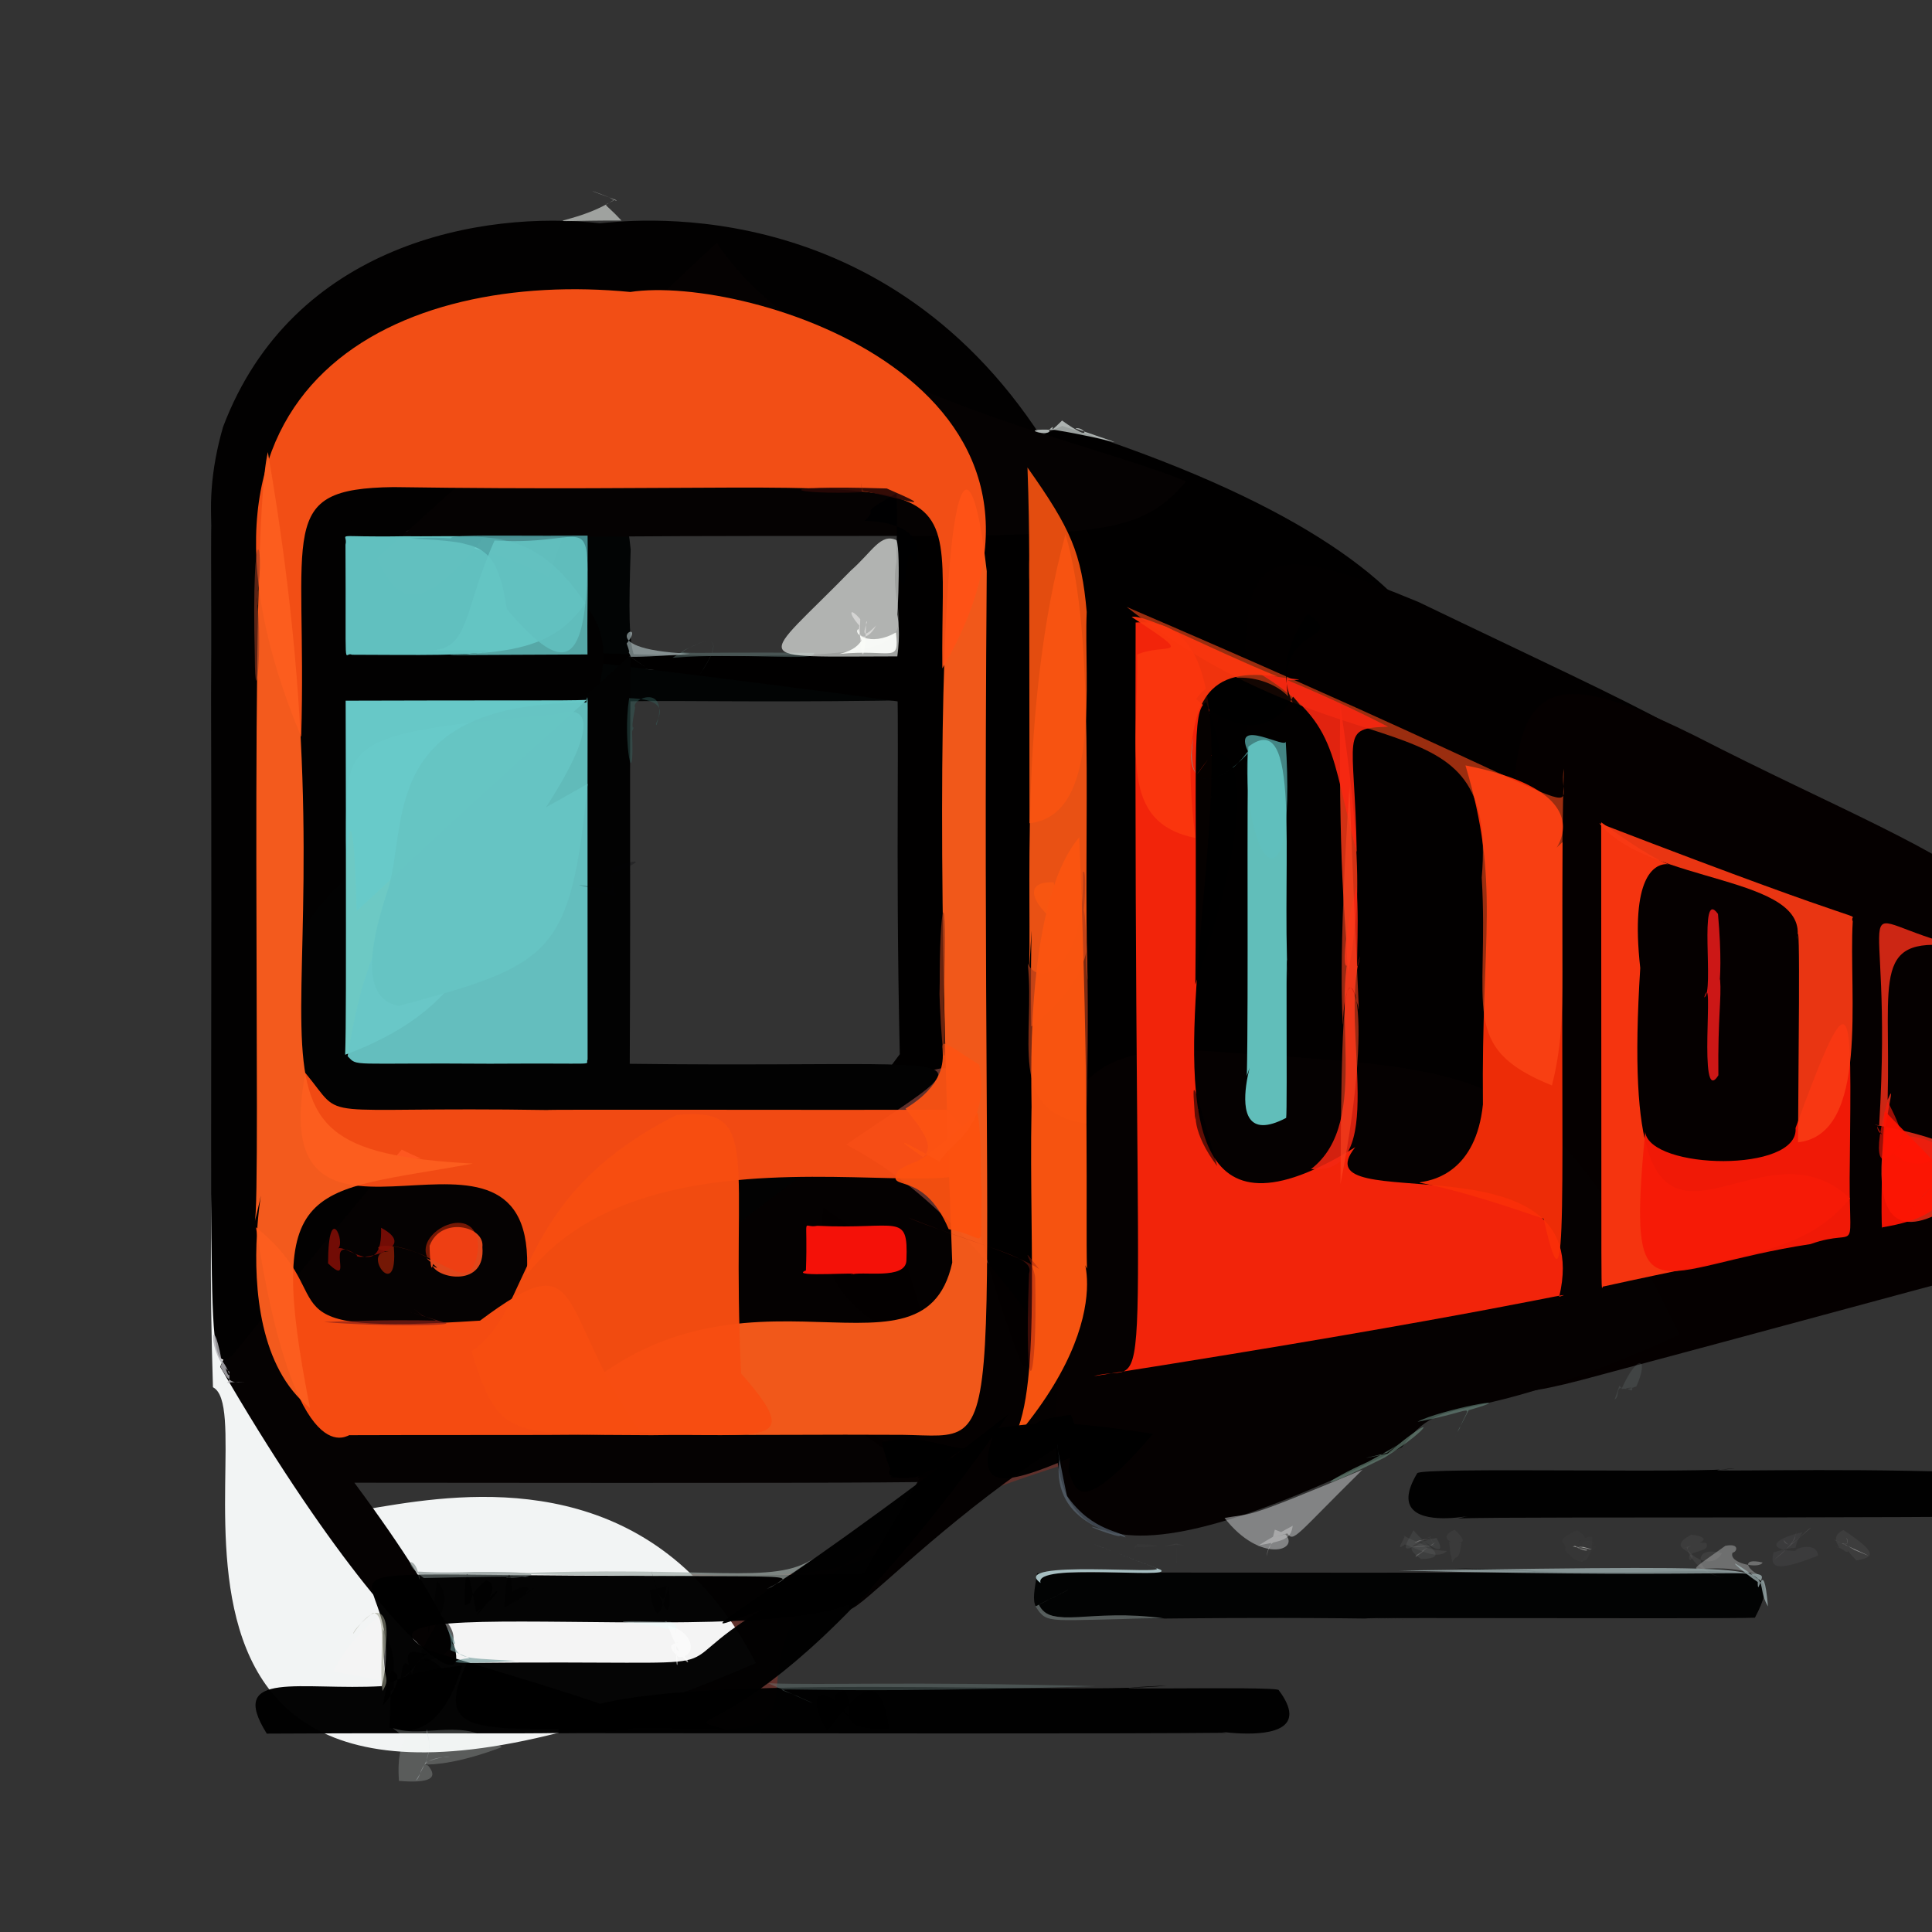 <?xml version="1.0" ?>
<svg xmlns="http://www.w3.org/2000/svg" version="1.1" width="600" height="600">
  <rect width="100%" height="100%" fill="#333333" stroke="none"/>
  <defs/>
  <g>
    <path d="M 392.845 344.743 C 374.995 384.034 372.033 399.465 318.741 423.985 C 250.434 417.419 237.306 382.968 279.435 327.394 C 277.966 261.933 279.574 223.888 278.312 203.06 C 396.029 222.717 390.475 265.791 392.845 344.743" stroke-width="0.0" fill="rgb(2, 0, 0)" opacity="0.992"/>
    <path d="M 303.217 217.045 C 123.081 221.443 192.102 202.139 193.323 274.905 C 158.214 288.867 183.597 255.57 165.073 234.976 C 155.014 209.795 189.198 103.947 195.857 170.644 C 193.522 245.753 199.663 177.561 303.217 217.045" stroke-width="0.0" fill="rgb(2, 4, 4)" opacity="1.0"/>
    <path d="M 431.619 243.774 C 433.509 333.339 430.462 341.567 369.253 352.269 C 376.028 222.421 441.803 238.215 150.073 201.431 C 382.799 211.588 201.612 188.946 329.884 132.269 C 472.524 177.589 460.062 231.921 431.619 243.774" stroke-width="0.0" fill="rgb(2, 1, 1)" opacity="0.993"/>
    <path d="M 560.631 256.595 C 511.083 368.031 509.579 377.991 458.679 358.003 C 387.31 346.709 377.167 352.19 385.597 326.945 C 395.602 187.001 362.109 154.405 440.504 186.946 C 514.763 222.696 537.309 231.159 560.631 256.595" stroke-width="0.0" fill="rgb(3, 0, 1)" opacity="0.991"/>
    <path d="M 682.892 379.772 C 633.267 389.262 614.61 395.653 490.983 428.617 C 435.986 442.997 456.896 419.865 472.191 320.419 C 466.835 218.706 464.722 197.869 526.491 228.552 C 616.414 274.721 644.39 271.756 682.892 379.772" stroke-width="0.0" fill="rgb(6, 1, 1)" opacity="0.994"/>
    <path d="M 545.006 502.393 C 536.201 502.879 376.205 502.098 438.421 502.849 C 316.584 500.774 318.85 508.838 322.09 488.616 C 326.184 487.825 550.133 489.402 451.922 487.042 C 534.826 491.572 556.878 480.053 545.006 502.393" stroke-width="0.0" fill="rgb(2, 3, 3)" opacity="1.0"/>
    <path d="M 330.354 454.897 C 144.302 513.049 353.618 565.913 103.468 519.093 C 146.669 436.225 337.603 564.365 281.71 393.509 C 174.251 316.022 172.085 332.786 270.608 338.93 C 321.669 321.869 272.102 325.993 330.354 454.897" stroke-width="0.0" fill="rgb(97, 49, 44)" opacity="0.984"/>
    <path d="M 140.538 426.463 C 28.216 529.093 175.962 402.275 234.751 516.503 C 19.064 609.246 84.572 440.223 66.136 430.823 C 61.811 297.118 81.09 275.033 72.92 261.105 C 176.16 328.767 184.165 337.796 140.538 426.463" stroke-width="0.0" fill="rgb(250, 252, 252)" opacity="0.959"/>
    <path d="M 683.362 469.744 C 627.482 472.076 472.881 470.798 452.825 471.563 C 475.233 465.916 425.584 481.697 440.13 457.53 C 441.357 455.502 530.105 457.696 538.789 456.013 C 501.011 458.813 670.958 450.627 683.362 469.744" stroke-width="0.0" fill="rgb(0, 0, 0)" opacity="0.977"/>
    <path d="M 292.484 460.188 C 268.583 460.498 245.21 460.61 110.051 460.467 C 173.04 545.215 133.005 536.037 68.376 424.465 C 101.864 346.902 133.288 358.607 151.663 363.271 C 191.454 408.241 215.542 405.587 292.484 460.188" stroke-width="0.0" fill="rgb(5, 2, 2)" opacity="1.0"/>
    <path d="M 341.206 441.481 C 274.73 479.362 236.493 541.666 285.844 458.754 C 207.599 396.592 177.809 410.445 147.823 353.805 C 146.282 340.957 153.069 331.053 186.681 337.481 C 240.943 345.71 281.306 341.231 341.206 441.481" stroke-width="0.0" fill="rgb(4, 0, 0)" opacity="0.988"/>
    <path d="M 323.733 136.255 C 222.331 149.567 194.699 127.693 100.69 177.566 C 91.881 215.954 53.544 186.847 69.278 132.573 C 90.866 75.55 149.914 65.22 186.312 69.344 C 192.12 68.951 272.691 57.261 323.733 136.255" stroke-width="0.0" fill="rgb(2, 0, 0)" opacity="0.982"/>
    <path d="M 521.654 414.532 C 451.435 445.985 449.412 430.764 435.371 449.423 C 329.799 501.707 324.612 470.919 328.795 427.196 C 318.209 330.511 335.837 322.51 385.907 327.234 C 465.13 332.45 481.73 332.6 521.654 414.532" stroke-width="0.0" fill="rgb(5, 1, 1)" opacity="0.998"/>
    <path d="M 176.021 246.796 C 187.394 294.051 174.36 294.415 71.976 421.133 C 63.546 426.94 66.068 416.549 65.551 216.464 C 66.022 140.896 63.163 141.443 75.331 156.303 C 217.428 176.261 188.991 198.038 176.021 246.796" stroke-width="0.0" fill="rgb(2, 1, 1)" opacity="0.998"/>
    <path d="M 195.577 330.371 C 336.813 332.115 301.73 319.533 219.245 388.195 C 114.431 358.67 105.144 352.657 83.691 315.246 C 96.637 261.763 128.221 267.307 195.932 203.231 C 195.408 241.371 195.915 259.602 195.577 330.371" stroke-width="0.0" fill="rgb(2, 2, 2)" opacity="1.0"/>
    <path d="M 368.337 149.518 C 349.013 171.956 334.286 164.68 150.121 167.001 C 132.728 188.336 124.21 190.056 117.272 173.272 C 186.347 111.298 195.243 100.582 222.601 75.413 C 252.527 120.886 337.943 136.596 368.337 149.518" stroke-width="0.0" fill="rgb(5, 2, 2)" opacity="0.999"/>
    <path d="M 313.17 439.169 C 237.831 547.368 204.921 530.969 225.367 537.079 C 154.669 535.021 132.133 544.273 145.01 516.452 C 239.696 515.43 201.48 520.864 237.239 499.577 C 205.606 511.813 232.708 502.087 313.17 439.169" stroke-width="0.0" fill="rgb(0, 0, 0)" opacity="0.98"/>
    <path d="M 133.231 512.593 C 234.807 543.2 217.66 537.534 82.853 538.394 C 70.279 518.332 93.792 525.124 118.562 523.65 C 129.982 476.325 57.509 492.599 270.869 488.712 C 279.628 518.044 94.674 491.696 133.231 512.593" stroke-width="0.0" fill="rgb(0, 0, 0)" opacity="0.984"/>
    <path d="M 484.227 402.73 C 492.797 399.981 464.429 407.805 339.717 427.374 C 359.225 421.801 351.97 455.457 352.68 193.324 C 417.056 188.207 317.696 420.297 420.889 356.267 C 402.451 379.339 496.583 350.504 484.227 402.73" stroke-width="0.0" fill="rgb(242, 36, 10)" opacity="1"/>
    <path d="M 293.947 344.646 C 342.943 392.453 211.159 335.616 163.613 395.926 C 167.298 334.033 81.178 405.003 94.828 333.205 C 107.786 348.827 95.07 343.531 170.3 344.729 C 165.711 344.5 257.896 344.754 293.947 344.646" stroke-width="0.0" fill="rgb(255, 79, 21)" opacity="0.944"/>
    <path d="M 163.18 260.081 C 148.153 278.831 155.539 309.566 107.193 327.562 C 107.476 318.479 107.448 303.712 107.419 261.231 C 107.767 230.1 104.73 227.941 172.501 221.818 C 186.359 217.333 183.968 230.779 163.18 260.081" stroke-width="0.0" fill="rgb(113, 208, 203)" opacity="0.966"/>
    <path d="M 182.487 329.046 C 181.38 330.927 188.309 330.12 152.174 330.349 C 107.889 330.016 111.241 331.343 107.959 328.022 C 116.684 274.497 130.8 273.005 182.462 243.432 C 182.455 251.28 182.493 269.512 182.487 329.046" stroke-width="0.0" fill="rgb(105, 199, 199)" opacity="0.952"/>
    <path d="M 182.238 217.354 C 129.753 264.51 122.388 272.393 110.735 282.977 C 110.353 260.528 108.782 249.981 107.765 265.426 C 107.32 272.019 107.418 241.643 107.346 217.601 C 157.326 217.418 175.371 217.669 182.238 217.354" stroke-width="0.0" fill="rgb(105, 203, 202)" opacity="0.985"/>
    <path d="M 182.462 243.741 C 177.207 296.636 171.438 299.583 123.871 312.402 C 113.785 310.558 113.036 298.239 120.637 275.785 C 126.666 255.251 117.939 218.185 182.092 218.168 C 182.742 213.39 182.426 218.847 182.462 243.741" stroke-width="0.0" fill="rgb(102, 196, 195)" opacity="0.951"/>
    <path d="M 306.442 177.357 C 304.226 459.455 315.891 446.105 280.314 445.602 C 228.971 445.3 210.613 446.82 169.446 442.527 C 224.264 380.882 286.266 435.379 295.729 392.102 C 286.634 159.174 299.388 115.741 306.442 177.357" stroke-width="0.0" fill="rgb(248, 91, 27)" opacity="0.972"/>
    <path d="M 198.878 444.87 C 192.343 445.968 156.438 445.538 108.617 445.71 C 108.786 444.829 91.801 460.915 79.48 381.131 C 108.004 404.035 77.941 414.783 149.083 410.137 C 182.567 385.103 172.234 406.196 198.878 444.87" stroke-width="0.0" fill="rgb(248, 76, 18)" opacity="0.986"/>
    <path d="M 292.655 207.568 C 291.896 137.788 309.607 154.04 122.192 151.274 C 85.149 151.75 95.427 164.461 93.539 228.862 C 47.043 117.516 125.167 83.796 195.743 90.678 C 231.826 85.117 344.793 119.111 292.655 207.568" stroke-width="0.0" fill="rgb(255, 83, 23)" opacity="0.948"/>
    <path d="M 485.265 261.512 C 484.574 371.128 487.475 414.629 479.405 378.517 C 408.503 353.827 456.265 384.425 460.537 342.992 C 459.978 290.444 466.079 274.257 455.11 237.702 C 511.06 248.724 469.109 276.292 485.265 261.512" stroke-width="0.0" fill="rgb(249, 47, 8)" opacity="0.949"/>
    <path d="M 485.679 238.69 C 483.977 297.577 487.566 315.135 481.968 337.096 C 452.711 325.32 462.54 313.12 460.17 272.549 C 465.079 213.672 419.336 243.089 349.876 188.477 C 508.243 256.452 482.819 254.309 485.679 238.69" stroke-width="0.0" fill="rgb(255, 75, 25)" opacity="0.601"/>
    <path d="M 397.12 524.889 C 414.888 548.593 353.919 532.641 380.916 538.133 C 349.575 538.466 257.045 538.302 173.525 538.254 C 169.93 516.064 330.779 527.266 362.372 523.456 C 322.116 525.364 396.98 523.44 397.12 524.889" stroke-width="0.0" fill="rgb(0, 0, 0)" opacity="0.975"/>
    <path d="M 146.9 361.366 C 95.918 370.693 82.08 365.355 96.27 437.28 C 64.726 412.26 89.606 337.103 79.06 379.668 C 81.358 374.171 76.841 166.445 83.189 140.41 C 115.483 326.338 57.456 356.52 146.9 361.366" stroke-width="0.0" fill="rgb(252, 94, 30)" opacity="0.963"/>
    <path d="M 230.162 426.549 C 250.45 449.57 236.886 445.089 202.399 445.71 C 157.64 445.459 154.764 446.613 146.423 419.613 C 166.102 406.501 158.793 372.126 210.093 346.275 C 237.116 343.645 226.855 358.927 230.162 426.549" stroke-width="0.0" fill="rgb(247, 77, 17)" opacity="0.975"/>
    <path d="M 337.744 304.469 C 335.603 282.496 343.934 301.303 320.242 318.788 C 319.868 289.491 321.119 276.952 319.465 304.497 C 320.74 280.905 315.991 220.867 330.891 165.906 C 340.545 198.364 336.305 256.177 337.744 304.469" stroke-width="0.0" fill="rgb(239, 83, 21)" opacity="0.973"/>
    <path d="M 181.769 187.302 C 169.784 204.922 151.01 203.439 109.28 203.333 C 106.649 201.992 107.527 212.076 107.291 169.165 C 108.309 165.164 101.849 166.955 125.89 166.526 C 152.197 166.895 165.304 163.11 181.769 187.302" stroke-width="0.0" fill="rgb(126, 249, 247)" opacity="0.771"/>
    <path d="M 334.476 281.49 C 332.976 284.204 328.117 292.951 330.448 288.067 C 321.421 282.47 316.449 273.481 327.259 274.029 C 329.276 287.743 336.125 283.989 335.884 277.804 C 324.117 268.593 329.512 276.101 334.476 281.49" stroke-width="0.0" fill="rgb(255, 89, 16)" opacity="0.621"/>
    <path d="M 336.424 282.067 C 337.005 282.568 338.643 298.507 337.326 348.915 C 312.335 345.556 321.595 322.329 319.183 299.248 C 322.965 307.192 337.226 300.849 336.27 270.973 C 337.785 268.158 336.484 287.659 336.424 282.067" stroke-width="0.0" fill="rgb(179, 61, 25)" opacity="0.69"/>
    <path d="M 337.489 190.053 C 336.537 211.364 342.293 253.214 319.715 255.672 C 319.647 188.221 319.65 163.184 319.591 178.009 C 319.575 186.384 319.884 166.08 319.092 145.191 C 332.615 164.314 335.884 171.739 337.489 190.053" stroke-width="0.0" fill="rgb(248, 84, 17)" opacity="0.912"/>
    <path d="M 574.57 372.183 C 560.771 388.633 544.604 389.18 497.979 399.528 C 497.022 398.571 497.432 420.214 497.262 255.375 C 540.314 286.779 503.04 243.575 509.393 300.631 C 501.873 419.903 542.801 342.171 574.57 372.183" stroke-width="0.0" fill="rgb(245, 52, 15)" opacity="1"/>
    <path d="M 337.561 394.033 C 331.379 381.756 351.918 405.584 312.883 449.307 C 323.762 437.564 319.522 388.3 320.334 345.049 C 320.666 341.732 317.248 281.375 335.18 259.993 C 338.398 340.295 337.144 377.426 337.561 394.033" stroke-width="0.0" fill="rgb(250, 85, 17)" opacity="0.982"/>
    <path d="M 182.484 166.332 C 182.952 207.462 176.357 211.378 157.423 189.197 C 154.147 168.436 149.512 168.484 127.583 167.22 C 141.958 166.191 156.046 169.08 146.722 169.535 C 129.683 165.309 146.231 166.569 182.484 166.332" stroke-width="0.0" fill="rgb(80, 163, 165)" opacity="0.854"/>
    <path d="M 574.489 360.564 C 573.885 392.534 578.396 380.613 562.284 386.362 C 513.38 393.742 505.174 411.864 510.925 351.545 C 512.457 363.33 558.806 364.286 557.623 350.308 C 575.877 300.205 574.908 312.284 574.489 360.564" stroke-width="0.0" fill="rgb(246, 26, 7)" opacity="0.974"/>
    <path d="M 399.938 304.562 C 399.172 277.401 399.879 345.159 399.426 347.175 C 374.744 360.137 395.056 311.763 387.214 334.142 C 387.762 309.911 387.132 246.797 387.688 231.902 C 404.276 219.237 398.03 266.051 399.938 304.562" stroke-width="0.0" fill="rgb(99, 193, 189)" opacity="0.982"/>
    <path d="M 575.39 286.126 C 574.049 308.826 580.724 352.264 558.392 354.757 C 558.426 336.322 559.258 278.883 558.069 291.964 C 562.204 271.646 512.37 274.806 496.685 255.651 C 589.439 291.428 573.599 282.227 575.39 286.126" stroke-width="0.0" fill="rgb(249, 57, 20)" opacity="0.934"/>
    <path d="M 534.189 304.054 C 534.668 310.336 533.463 315.681 533.658 333.949 C 527.086 344.451 532.591 299.371 529.265 309.737 C 532.52 308.553 527.297 275.194 533.535 283.827 C 535.846 309.383 531.84 313.391 534.189 304.054" stroke-width="0.0" fill="rgb(204, 23, 22)" opacity="1"/>
    <path d="M 294.621 381.731 C 307.326 384.041 304.1 390.343 304.864 370.822 C 304.223 362.732 305.113 356.018 303.62 345.514 C 281.781 365.152 286.298 358.69 278.992 363.503 C 274.74 370.676 286.495 362.501 294.621 381.731" stroke-width="0.0" fill="rgb(253, 80, 15)" opacity="0.925"/>
    <path d="M 321.484 396.645 C 322.328 432.241 317.849 438.965 319.584 395.491 C 321.408 390.105 309.034 388.823 282.029 378.129 C 289.696 381.731 315.011 388.862 322.688 394.109 C 315.834 385.247 320.844 391.879 321.484 396.645" stroke-width="0.0" fill="rgb(146, 30, 19)" opacity="0.41"/>
    <path d="M 399.285 230.088 C 402.882 287.565 385.869 268.055 387.421 234.052 C 377.476 244.766 367.787 245.988 370.639 229.071 C 366.723 246.258 379.662 244.504 387.537 233.315 C 382.537 222.346 400.063 233.222 399.285 230.088" stroke-width="0.0" fill="rgb(96, 191, 190)" opacity="0.695"/>
    <path d="M 182.449 203.247 C 152.579 203.355 129.241 203.597 144.787 203.15 C 159.745 201.816 148.046 201.771 133.304 201.993 C 146 201.913 143.788 189.753 153.584 167.862 C 187.369 169.959 181.993 153.011 182.449 203.247" stroke-width="0.0" fill="rgb(101, 198, 196)" opacity="0.849"/>
    <path d="M 418.402 298.724 C 418.366 279.746 417.716 290.791 418.635 301.949 C 421.804 287.144 420.811 275.683 419.417 294.985 C 418.76 293.242 426.298 285.286 416.21 218.997 C 415.647 276.196 418.491 290.7 418.402 298.724" stroke-width="0.0" fill="rgb(225, 53, 22)" opacity="0.927"/>
    <path d="M 431.096 225.703 C 415.809 226.146 420.725 227.831 421.348 264.666 C 412.989 234.208 415.905 223.921 389.782 208.312 C 395.391 211.137 410.14 210.925 399.895 211.266 C 410.619 215.739 420.158 220.091 431.096 225.703" stroke-width="0.0" fill="rgb(249, 39, 17)" opacity="0.901"/>
    <path d="M 406.132 190.52 C 387.638 216.413 414.293 230.958 401.597 216.355 C 392.933 231.932 378.635 223.55 371.451 217.101 C 378.24 207.331 393.516 209.444 400.028 216.24 C 396.171 193.226 418.801 199.803 406.132 190.52" stroke-width="0.0" fill="rgb(1, 0, 0)" opacity="0.875"/>
    <path d="M 396.829 210.126 C 377.26 207.578 365.338 212.988 371.246 260.238 C 347.108 255.356 353.601 232.957 353.136 203.293 C 361.906 199.414 372.273 205.214 351.444 191.605 C 355.559 190.486 375.484 201.462 396.829 210.126" stroke-width="0.0" fill="rgb(251, 54, 14)" opacity="0.956"/>
    <path d="M 583.596 349.467 C 572.218 348.118 634.345 355.424 608.338 373.083 C 567.587 401.168 592.388 326.811 586.224 341.569 C 587.253 302.788 580.874 290.01 609.435 294.166 C 570.738 284.766 588.338 270.704 583.596 349.467" stroke-width="0.0" fill="rgb(220, 41, 22)" opacity="0.927"/>
    <path d="M 493.118 479.937 C 496.376 479.747 488.238 481.205 492.434 478.568 C 498.905 478.817 491.887 480.213 495.696 480.283 C 492.345 484.397 492.913 481.293 491.336 485.195 C 489.663 483.545 494.379 486.793 493.118 479.937" stroke-width="0.0" fill="rgb(232, 229, 229)" opacity="0.012"/>
    <path d="M 144.336 498.573 C 144.491 483.784 145.353 486.93 147.905 500.618 C 157.722 493.311 155.362 490.384 147.913 501.663 C 151.575 498.37 155.108 491.94 151.018 490.746 C 143.752 496.689 148.274 497.102 144.336 498.573" stroke-width="0.0" fill="rgb(0, 0, 0)" opacity="0.782"/>
    <path d="M 281.209 344.266 C 285.869 350.241 290.657 355.83 286.69 359.365 C 281.007 355.394 274.805 351.1 291.832 360.801 C 295.145 354.525 307.525 351.037 304.13 330.708 C 280.573 315.418 304.995 329.718 281.209 344.266" stroke-width="0.0" fill="rgb(253, 83, 19)" opacity="0.929"/>
    <path d="M 422.374 296.851 C 415.971 320.034 431.862 365.144 407.137 363.084 C 426.698 348.034 411.653 310.819 420.966 289.516 C 417.591 309.724 415.414 298.073 421.282 275.19 C 422.369 289.26 420.471 307.563 422.374 296.851" stroke-width="0.0" fill="rgb(244, 39, 18)" opacity="0.86"/>
    <path d="M 529.86 479.186 C 525.404 478.616 520.192 480.624 525.195 479.922 C 531.811 478.364 528.71 476.911 525.236 476.6 C 516.279 481.449 528.716 481.703 524.879 484.569 C 522.737 481.241 531.671 482.513 529.86 479.186" stroke-width="0.0" fill="rgb(240, 242, 235)" opacity="0.047"/>
    <path d="M 446.104 477.619 C 438.603 479.513 435.666 480.17 441.318 484.168 C 449.934 484.042 443.807 480.436 442.34 478.613 C 433.761 483.555 436.687 479.568 438.977 475.221 C 443.037 480.298 450.125 484.234 446.104 477.619" stroke-width="0.0" fill="rgb(221, 242, 247)" opacity="0.064"/>
    <path d="M 421.769 312.604 C 417.553 296.337 416.573 313.172 416.303 367.709 C 428.296 306.163 417.336 294.479 417.122 318.139 C 416.954 319.084 415.442 297.513 419.096 244.464 C 420.914 294.073 422.499 318.76 421.769 312.604" stroke-width="0.0" fill="rgb(255, 70, 33)" opacity="0.592"/>
    <path d="M 264.065 533.566 C 255.432 521.579 249.62 525.696 256.937 537.531 C 267.821 523.094 273.557 519.047 276.128 536.998 C 257.527 537.125 266.293 531.238 262.44 525.069 C 256.597 525.848 259.698 529.861 264.065 533.566" stroke-width="0.0" fill="rgb(0, 0, 0)" opacity="1.0"/>
    <path d="M 80.199 184.603 C 80.442 180.314 79.263 188.891 79.941 184.683 C 82.455 168.356 78.02 157.389 79.131 203.879 C 79.246 222.954 81.602 201.459 79.806 186.06 C 79.789 183.363 80.115 192.862 80.199 184.603" stroke-width="0.0" fill="rgb(151, 62, 36)" opacity="0.589"/>
    <path d="M 365.579 479.357 C 364.15 479.645 357.446 480.824 365.215 479.758 C 371.257 480.203 363.747 479.291 365.564 479.582 C 365.026 490.498 365.37 483.879 365.313 485.43 C 365.217 487.521 365.208 488.423 365.579 479.357" stroke-width="0.0" fill="rgb(196, 198, 199)" opacity="0.051"/>
    <path d="M 374.616 218.049 C 369.873 220.59 371.862 235.494 371.232 305.743 C 392.793 243.324 382.594 230.502 375.989 234.776 C 368.174 245.362 373.144 238.257 376.299 234.493 C 376.21 235.915 383.913 245.89 374.616 218.049" stroke-width="0.0" fill="rgb(0, 0, 0)" opacity="0.978"/>
    <path d="M 281.5 391.343 C 281.409 397.738 267.351 394.526 264.09 395.907 C 270.069 394.73 244.202 396.923 250.287 394.544 C 250.945 375.964 248.825 381.73 253.833 380.681 C 278.984 381.934 282.085 376.225 281.5 391.343" stroke-width="0.0" fill="rgb(250, 18, 9)" opacity="0.973"/>
    <path d="M 149.814 387.285 C 150.849 399.876 135.931 397.098 134.369 393.076 C 139.319 396.059 128.248 387.858 134.555 391.995 C 133.675 398.042 133.291 385.539 133.458 386.799 C 136.879 377.731 150.589 380.643 149.814 387.285" stroke-width="0.0" fill="rgb(238, 76, 29)" opacity="0.943"/>
    <path d="M 332.556 439.358 C 320.962 441.002 312.635 443.086 339.875 448.342 C 334.037 451.771 325.849 441.912 314.034 443.682 C 308.943 451.079 320.958 450.3 335.375 447.286 C 330.338 442.039 336.22 447.758 332.556 439.358" stroke-width="0.0" fill="rgb(0, 0, 0)" opacity="0.999"/>
    <path d="M 358.78 486.869 C 340.559 479.881 336.307 478.283 341.845 480.376 C 345.53 481.842 338.604 479.114 360.416 487.481 C 365.063 490.548 320.67 485.065 323.174 491.616 C 312.471 484.048 364.986 489.383 358.78 486.869" stroke-width="0.0" fill="rgb(169, 193, 196)" opacity="0.983"/>
    <path d="M 148.511 387.131 C 146.882 404.328 137.775 389.362 122.294 387.044 C 123.921 406.226 110.848 386.81 121.73 388.836 C 112.393 387.888 119.377 384.253 132.655 390.36 C 128.909 382.428 147.981 372.795 148.511 387.131" stroke-width="0.0" fill="rgb(255, 53, 11)" opacity="0.442"/>
    <path d="M 268.994 193.209 C 270.484 191.323 265.238 201.109 272.068 194.301 C 269.126 199.614 266.018 197.951 266.899 194.295 C 263.483 190.528 263.607 188.191 267.158 192.283 C 266.719 201.307 268.446 211.049 268.994 193.209" stroke-width="0.0" fill="rgb(235, 224, 226)" opacity="0.528"/>
    <path d="M 260.759 203.088 C 277.291 201.466 279.29 206.285 278.254 196.403 C 270.125 201.093 264.65 196.669 266.58 195.342 C 268.149 203.131 270.013 201.114 274.169 199.727 C 264.497 195.953 270.612 200.587 260.759 203.088" stroke-width="0.0" fill="rgb(255, 255, 250)" opacity="0.946"/>
    <path d="M 118.347 381.298 C 118.894 398.015 107.366 386.189 104.956 387.752 C 107.462 386.033 101.98 372.42 101.878 392.35 C 110.647 400.686 99.957 382.628 110.857 389.772 C 109.582 391.841 131.341 388.155 118.347 381.298" stroke-width="0.0" fill="rgb(133, 15, 7)" opacity="0.853"/>
    <path d="M 284.273 175.059 C 281.31 167.129 282.354 176.711 280.67 181.828 C 276.855 178.243 279.259 167.192 278.394 153.225 C 264.825 160.895 273.842 157.052 268.457 161.737 C 280.447 162.03 287.175 166.63 284.273 175.059" stroke-width="0.0" fill="rgb(0, 0, 1)" opacity="0.997"/>
    <path d="M 216.994 199.785 C 225.419 196.606 220.043 205.439 217.104 209.802 C 225.283 197.938 222.018 195.732 208.871 204.276 C 230.559 202.562 254.521 205.577 252.735 202.77 C 205.872 202.248 208.307 204.152 216.994 199.785" stroke-width="0.0" fill="rgb(101, 128, 125)" opacity="0.449"/>
    <path d="M 591.888 352.811 C 611.787 354.309 597.718 367.31 587.984 358.177 C 593.477 352.273 583.02 354.813 582.987 349.81 C 587.34 358.532 596.116 360.444 586.195 342.06 C 581.471 358.437 582.766 367.064 591.888 352.811" stroke-width="0.0" fill="rgb(255, 26, 10)" opacity="0.605"/>
    <path d="M 278.09 195.675 C 264.53 174.909 282.286 177.544 278.672 203.854 C 230.909 203.876 235.819 206.33 264.211 177.219 C 270.992 171.244 273.5 165.455 278.432 167.756 C 279.904 171.773 278.591 197.378 278.09 195.675" stroke-width="0.0" fill="rgb(249, 252, 249)" opacity="0.64"/>
    <path d="M 190.833 61.975 C 184.584 59.337 179.13 57.718 191.011 61.966 C 193.473 63.64 186.132 59.602 190.677 62.173 C 187.116 64.457 186.991 61.959 193 68.49 C 161.317 68.44 177.765 70.473 190.833 61.975" stroke-width="0.0" fill="rgb(242, 247, 242)" opacity="0.565"/>
    <path d="M 194.622 199.848 C 202.022 190.656 180.754 201.509 214.248 203.026 C 201.151 204.199 193.425 203.992 195.706 203.917 C 202.003 208.272 202.21 208.44 195.983 204.074 C 194.091 200.165 196.534 205.216 194.622 199.848" stroke-width="0.0" fill="rgb(216, 237, 239)" opacity="0.502"/>
    <path d="M 585.313 345.047 C 583.969 365.533 584.33 384.131 584.556 381.161 C 609.709 377.012 601.892 367.034 600.426 367.953 C 588.565 380.94 591.419 377.712 595.957 372.796 C 605.077 362.24 606.563 367.067 585.313 345.047" stroke-width="0.0" fill="rgb(255, 20, 3)" opacity="0.928"/>
    <path d="M 130.115 490.578 C 129.83 482.736 123.31 484.165 131.624 490.087 C 166.266 489.234 170.507 489.755 157.166 489.843 C 157.691 490.765 179.726 487.986 147.535 488.157 C 123.721 488.98 131.101 486.349 130.115 490.578" stroke-width="0.0" fill="rgb(115, 127, 124)" opacity="0.595"/>
    <path d="M 486.007 481.34 C 487.587 479.142 481.264 479.029 489.774 475.253 C 495.686 478.842 488.594 478.431 490.727 478.134 C 486.365 484.054 490.671 476.582 494.446 477.292 C 494.755 483.154 492.059 488.868 486.007 481.34" stroke-width="0.0" fill="rgb(253, 253, 253)" opacity="0.018"/>
    <path d="M 331.782 456.767 C 334.023 462.468 335.053 472.091 358.117 445.277 C 337.221 442.221 326.649 440.677 309.083 443.671 C 302.398 462.529 310.224 462.29 332.719 452.565 C 331.873 440.216 333.178 447.844 331.782 456.767" stroke-width="0.0" fill="rgb(0, 0, 0)" opacity="0.983"/>
    <path d="M 159.173 497.039 C 158.935 484.908 156.987 487.365 156.655 499.329 C 168.583 492.364 168.423 490.382 159.376 497.952 C 162.87 496.022 166.669 491.568 161.562 493.057 C 156.579 494.782 159.3 496.28 159.173 497.039" stroke-width="0.0" fill="rgb(0, 0, 0)" opacity="0.382"/>
    <path d="M 546.882 489.43 C 542.705 487.603 540.335 483.669 547.382 485.238 C 546.619 487.366 536.659 485.554 538.064 482.189 C 539.357 482.111 540.518 479.16 535.82 480.065 C 517.625 493.12 529.536 483.059 546.882 489.43" stroke-width="0.0" fill="rgb(249, 251, 252)" opacity="0.299"/>
    <path d="M 252.761 483.959 C 239.808 492.509 221.371 486.018 155.981 488.744 C 249.465 490.693 249.042 487.537 238.154 493.452 C 240.285 492.654 244.339 489.712 243.059 490.743 C 237.428 493.762 235.78 495.772 252.761 483.959" stroke-width="0.0" fill="rgb(158, 170, 166)" opacity="0.69"/>
    <path d="M 325.778 133.464 C 329.011 130.643 324.042 136.347 329.828 130.608 C 340.177 138.006 336.597 132.188 333.98 133.067 C 355.198 140.475 345.554 136.424 327.627 133.524 C 313.905 132.813 327.241 136.031 325.778 133.464" stroke-width="0.0" fill="rgb(245, 254, 251)" opacity="0.629"/>
    <path d="M 293.116 310.472 C 294.411 269.643 291.622 280.189 291.857 307.405 C 291.913 309.138 291.763 306.023 291.803 304.849 C 291.89 314.464 291.993 310.508 291.703 305.655 C 291.964 321.709 294.244 343.954 293.116 310.472" stroke-width="0.0" fill="rgb(147, 50, 21)" opacity="0.718"/>
    <path d="M 284.277 458.741 C 286.744 457.473 280.136 462.093 299.42 449.851 C 293.908 449.662 285.605 445.121 273.828 447.89 C 277.25 461.709 279.422 458.764 278.908 453.845 C 272.318 458.747 278.757 459.514 284.277 458.741" stroke-width="0.0" fill="rgb(0, 0, 0)" opacity="1.0"/>
    <path d="M 450.057 478.806 C 453.124 479.564 445.585 477.847 451.76 475.061 C 458.067 480.951 450.036 478.156 453.865 479.126 C 453.037 485.532 452.506 482.041 450.963 485.23 C 450.488 480.858 450.623 485.431 450.057 478.806" stroke-width="0.0" fill="rgb(218, 218, 220)" opacity="0.042"/>
    <path d="M 201.761 493.881 C 205.966 492.852 200.477 494.416 206.985 492.47 C 206.451 501.183 203.833 494.177 202.256 487.783 C 207.302 505.074 208.733 501.472 207.651 492.494 C 205.31 500.687 203.8 505.938 201.761 493.881" stroke-width="0.0" fill="rgb(0, 0, 0)" opacity="0.398"/>
    <path d="M 196.29 227.181 C 197.893 223.389 195.2 230.227 197.241 219.771 C 195.79 216.945 207.943 212.133 203.907 225.169 C 202.409 224.829 210.919 217.32 195.39 216.81 C 193.237 230.476 197.136 248.441 196.29 227.181" stroke-width="0.0" fill="rgb(54, 102, 98)" opacity="0.426"/>
    <path d="M 353.242 480.177 C 357.401 479.991 348.501 480.343 355.449 480.531 C 363.645 479.976 356.708 479.612 353.122 479.522 C 350.053 483.582 354.712 478.507 353.495 479.822 C 352.174 481.42 350.759 483.226 353.242 480.177" stroke-width="0.0" fill="rgb(198, 200, 201)" opacity="0.021"/>
    <path d="M 267.755 152.859 C 267.2 147.42 267.435 150.409 268.272 156.035 C 267.496 150.582 267.159 148.051 267.786 152.489 C 278.529 154.288 293.672 159.592 275.396 151.702 C 236.279 150.488 246.099 153.779 267.755 152.859" stroke-width="0.0" fill="rgb(41, 8, 6)" opacity="0.937"/>
    <path d="M 247.745 526.779 C 236.979 522.288 235.859 526.881 340.324 523.661 C 279.623 522.114 257.772 523.416 238.634 522.763 C 257.852 531.562 254.401 529.58 243.659 525.114 C 249.249 527.331 251.991 528.997 247.745 526.779" stroke-width="0.0" fill="rgb(115, 139, 137)" opacity="0.384"/>
    <path d="M 349.538 477.454 C 328.992 470.416 344.479 476.82 347.647 477.073 C 350.175 476.535 326.16 474.5 328.981 453.286 C 327.786 444.101 327.968 448.797 331.349 464.549 C 339.381 476.018 348.96 475.437 349.538 477.454" stroke-width="0.0" fill="rgb(92, 105, 119)" opacity="0.656"/>
    <path d="M 121.519 518.791 C 126.105 519.919 121.402 527.03 118.892 529.599 C 120.582 520.688 121.776 516.287 120.999 536.559 C 130.577 540.103 138.994 533.171 143.512 517.28 C 114.234 520.475 119.275 528.62 121.519 518.791" stroke-width="0.0" fill="rgb(0, 0, 0)" opacity="1"/>
    <path d="M 491.237 480.77 C 490.532 480.533 484.832 480.117 491.769 480.42 C 498.073 482.186 491.091 480.502 488.6 480.034 C 493.378 482.505 493.16 481.125 492.608 481.304 C 485.28 479.868 497.614 481.679 491.237 480.77" stroke-width="0.0" fill="rgb(237, 237, 233)" opacity="0.564"/>
    <path d="M 444.038 479.934 C 449.386 479.774 439.81 480.229 437.473 480.421 C 446.162 480.44 444.715 479.59 445.787 478.893 C 436.168 485.257 446.699 478.481 439.603 483.607 C 439.687 482.435 440.581 483.124 444.038 479.934" stroke-width="0.0" fill="rgb(203, 201, 201)" opacity="0.215"/>
    <path d="M 289.579 456.586 C 286.087 457.678 278.369 461.834 296.932 455.819 C 292.693 451.787 283.613 446.333 279.892 449.888 C 274.444 461.157 279.873 453.392 278.137 457.495 C 274.522 458.323 283.163 457.894 289.579 456.586" stroke-width="0.0" fill="rgb(0, 0, 0)" opacity="0.758"/>
    <path d="M 68.783 422.279 C 65.608 405.242 64.261 420.675 71.245 426.038 C 70.989 429.988 69.469 420.535 68.51 424.454 C 71.46 430.474 73.106 429.102 76.133 429.169 C 64.345 429.072 75.807 431.879 68.783 422.279" stroke-width="0.0" fill="rgb(181, 180, 185)" opacity="0.822"/>
    <path d="M 535.872 489.8 C 527.212 489.497 524.511 479.474 534.75 482.37 C 531.451 488.062 523.852 482.612 523.794 480.412 C 519.444 482.102 527.358 479.057 524.312 480.524 C 523.038 481.551 528.267 489.888 535.872 489.8" stroke-width="0.0" fill="rgb(236, 239, 237)" opacity="0.062"/>
    <path d="M 399.165 476.454 C 396.351 477.152 390.183 478.974 399.768 476.216 C 401.867 479.073 402.235 477.004 423.182 456.388 C 385.202 472.366 389.399 469.785 380.292 471.405 C 391.519 485.806 403.905 481.418 399.165 476.454" stroke-width="0.0" fill="rgb(241, 243, 245)" opacity="0.415"/>
    <path d="M 135.783 491.022 C 141.624 497.381 134.147 505.836 131.327 511.989 C 135.981 515.962 128.082 508.249 132.048 515.738 C 140.495 514.749 145.838 507.646 133.9 499.254 C 132.206 508.905 132.709 513.113 135.783 491.022" stroke-width="0.0" fill="rgb(0, 0, 0)" opacity="0.615"/>
    <path d="M 569.823 480.15 C 573.63 481.545 574.353 482.78 572.129 481.173 C 576.697 484.022 570.039 477.646 576.504 484.591 C 581.642 483.656 583.845 482.725 572.498 475.174 C 566.803 477.768 573.934 482.28 569.823 480.15" stroke-width="0.0" fill="rgb(234, 235, 234)" opacity="0.058"/>
    <path d="M 321.562 498.886 C 329.243 495.081 324.314 497.402 327.218 496.053 C 334.686 492.165 332.994 493.218 322.625 498.32 C 326.429 506.18 338.36 499.347 361.532 502.603 C 324.848 502.945 325.576 504.806 321.562 498.886" stroke-width="0.0" fill="rgb(92, 100, 99)" opacity="0.912"/>
    <path d="M 137.911 410.702 C 127.701 407.539 121.286 405.615 131.099 408.59 C 131.064 408.414 124.434 403.28 131.156 408.525 C 138.306 411.555 140.691 409.015 100.592 410.559 C 117.267 412.039 143.325 411.76 137.911 410.702" stroke-width="0.0" fill="rgb(137, 32, 24)" opacity="0.687"/>
    <path d="M 550.776 482.109 C 562.384 478.669 554.585 483.755 559.823 475.843 C 549.917 477.991 548.675 481.546 558.053 481.668 C 555.642 481.587 564.045 478.047 564.655 483.092 C 551.278 488.364 549.639 486.933 550.776 482.109" stroke-width="0.0" fill="rgb(226, 225, 242)" opacity="0.047"/>
    <path d="M 440.511 479.559 C 443.703 479.396 439.518 480.96 449.343 481.677 C 445.966 485.299 437.017 479.112 436.158 479.736 C 432.439 482.546 437.649 476.228 435.814 476.852 C 439.149 478.691 448.462 482.201 440.511 479.559" stroke-width="0.0" fill="rgb(234, 238, 238)" opacity="0.062"/>
    <path d="M 545.875 491.304 C 541.368 488.291 531.983 480.311 546.858 490.978 C 548.672 486.314 546.828 490.41 434.496 487.753 C 567.868 485.891 541.501 486.371 549.068 498.896 C 547.544 481.844 545.912 497.636 545.875 491.304" stroke-width="0.0" fill="rgb(167, 187, 189)" opacity="0.722"/>
    <path d="M 132.578 513.475 C 125.15 520.546 118.778 530.158 137.45 518.351 C 131.257 512.658 127.56 511.729 125.589 536.096 C 121.422 530.436 129.676 524.244 128.711 522.011 C 123.276 508.986 130.056 514.168 132.578 513.475" stroke-width="0.0" fill="rgb(0, 0, 0)" opacity="0.854"/>
    <path d="M 210.192 509.851 C 211.502 510.724 205.194 509.651 210.747 514.641 C 217.036 514.578 215.185 506.266 207.414 504.897 C 213.56 521.25 216.691 516.367 209.665 511.963 C 211.455 517.761 209.401 520.544 210.192 509.851" stroke-width="0.0" fill="rgb(255, 255, 255)" opacity="0.578"/>
    <path d="M 155.807 542.598 C 144.442 532.657 132.047 540.172 121.963 536.658 C 129.472 542.448 122.79 537.196 123.899 553.077 C 133.492 553.862 136.24 552.211 132.934 548.294 C 123.943 545.289 129.995 552.335 155.807 542.598" stroke-width="0.0" fill="rgb(238, 246, 244)" opacity="0.211"/>
    <path d="M 444.14 477.326 C 442.889 477.885 436.705 480.217 440.679 478.408 C 450.691 477.43 445.738 477.909 441.963 478.226 C 436.126 480.868 446.334 476.29 444.151 477.317 C 444.788 478.794 446.9 483.661 444.14 477.326" stroke-width="0.0" fill="rgb(230, 225, 224)" opacity="0.343"/>
    <path d="M 284.304 458.313 C 287.951 456.102 280.815 460.519 298.119 452.95 C 292.362 453.194 284.45 448.122 280.98 448.011 C 274.787 461.009 279.797 453.087 277.769 458.029 C 274.201 458.978 279.529 459.463 284.304 458.313" stroke-width="0.0" fill="rgb(0, 0, 0)" opacity="0.736"/>
    <path d="M 401.471 473.832 C 394.771 477.4 388.575 481.293 391.325 479.836 C 404.389 477.674 398.834 476.172 395.908 475.051 C 393.818 483.486 394.773 478.067 393.319 483.348 C 394.435 475.161 400.476 481.089 401.471 473.832" stroke-width="0.0" fill="rgb(255, 255, 255)" opacity="0.301"/>
    <path d="M 209.193 514.017 C 210.456 502.886 209.368 508.411 209.41 507.482 C 211.227 506.104 207.576 494.536 204.182 489.456 C 203.471 505.581 206.6 501.838 207.53 498.378 C 207.932 496.017 211.189 500.824 209.193 514.017" stroke-width="0.0" fill="rgb(0, 0, 0)" opacity="0.022"/>
    <path d="M 206.874 503.481 C 203.9 504.577 203.981 505.36 206.973 505.84 C 212.68 506.843 209.263 503.695 208.076 503.706 C 176.47 502.866 205.387 504.669 208.698 505.818 C 210.298 506.468 211.084 506.277 206.874 503.481" stroke-width="0.0" fill="rgb(230, 255, 253)" opacity="0.335"/>
    <path d="M 573.351 477.526 C 574.462 479.227 573.461 480.095 572.116 479.225 C 576.753 482.03 569.461 477.533 575.999 481.377 C 581.029 483.49 583.745 484.614 569.928 478.35 C 568.27 477.247 575.594 482.067 573.351 477.526" stroke-width="0.0" fill="rgb(193, 193, 192)" opacity="0.598"/>
    <path d="M 120.997 525.507 C 126.042 521.564 119.257 525.999 127.91 518.644 C 126.886 516.343 124.065 512.686 124.372 527.684 C 119.348 524.459 125.8 517.891 118.919 505.911 C 118.83 517.957 120.236 524.252 120.997 525.507" stroke-width="0.0" fill="rgb(0, 0, 0)" opacity="0.651"/>
    <path d="M 553.612 482.283 C 559.217 476.254 556.531 478.968 558.052 475.414 C 555.739 483.115 554.226 477.617 553.933 478.443 C 555.517 482.421 561.068 474.627 562.399 474.497 C 549.415 485.602 549.622 485.618 553.612 482.283" stroke-width="0.0" fill="rgb(218, 210, 214)" opacity="0.126"/>
    <path d="M 138.855 505.4 C 141.667 509.73 141.97 511.981 140.129 509.718 C 143.289 515.035 141.057 514.794 160.143 515.788 C 126.708 517.981 148.921 513.787 146.522 515.265 C 135.154 510.016 142.741 515.745 138.855 505.4" stroke-width="0.0" fill="rgb(105, 147, 148)" opacity="0.576"/>
    <path d="M 129.165 552.963 C 136.541 540.979 131.873 540.181 132.531 537.043 C 134.229 544.503 133.261 541.985 132.162 547.962 C 130.571 547.475 137.846 545.18 139.589 545.674 C 129.219 545.608 131.445 551.512 129.165 552.963" stroke-width="0.0" fill="rgb(212, 220, 223)" opacity="0.38"/>
    <path d="M 189.542 277.948 C 191.705 268.282 188.426 272.789 187.389 272.417 C 201.02 267.192 199.72 266.064 189.96 269.568 C 189.923 281.734 195.674 278.609 179.725 274.851 C 187.123 275.555 195.138 278.415 189.542 277.948" stroke-width="0.0" fill="rgb(0, 4, 5)" opacity="0.231"/>
    <path d="M 378.002 362.121 C 369.089 329.745 370.54 336.736 371.14 347.686 C 371.405 346.156 372.776 338.606 371.743 344.077 C 371.05 347.844 372.296 342.923 372.665 344.631 C 370.373 344.131 370.325 352.113 378.002 362.121" stroke-width="0.0" fill="rgb(0, 0, 2)" opacity="0.604"/>
    <path d="M 501.423 434.625 C 504.675 426.09 500.395 433.615 508.173 430.586 C 512.112 421.876 508.873 419.855 503.724 431.027 C 502.529 432.196 508.168 429.768 506.691 431.84 C 500.599 429.167 503.583 433.556 501.423 434.625" stroke-width="0.0" fill="rgb(160, 182, 183)" opacity="0.127"/>
    <path d="M 456.109 437.958 C 474.777 432.576 446.701 437.918 440.22 441.559 C 459.233 437.974 456.591 435.158 453.276 443.629 C 451.356 446.957 454.334 441.304 453.257 443.53 C 450.488 448.81 452.053 445.924 456.109 437.958" stroke-width="0.0" fill="rgb(104, 138, 127)" opacity="0.595"/>
    <path d="M 430.802 451.178 C 425.339 452.542 419.266 453.861 430.902 451.424 C 446.718 437.937 445.171 443.09 430.043 452.64 C 404.91 465.243 411.839 459.791 424.804 453.999 C 437.582 447.162 436.827 446.348 430.802 451.178" stroke-width="0.0" fill="rgb(101, 132, 118)" opacity="0.671"/>
    <path d="M 109.678 507.422 C 116.598 496.762 122.412 498.901 119.058 515.561 C 119.41 521.12 121.149 521.32 118.795 525.174 C 117.482 515.915 120.57 501.152 115.846 500.923 C 112.228 503.524 109.693 506.69 109.678 507.422" stroke-width="0.0" fill="rgb(157, 158, 139)" opacity="0.556"/>
  </g>
</svg>
